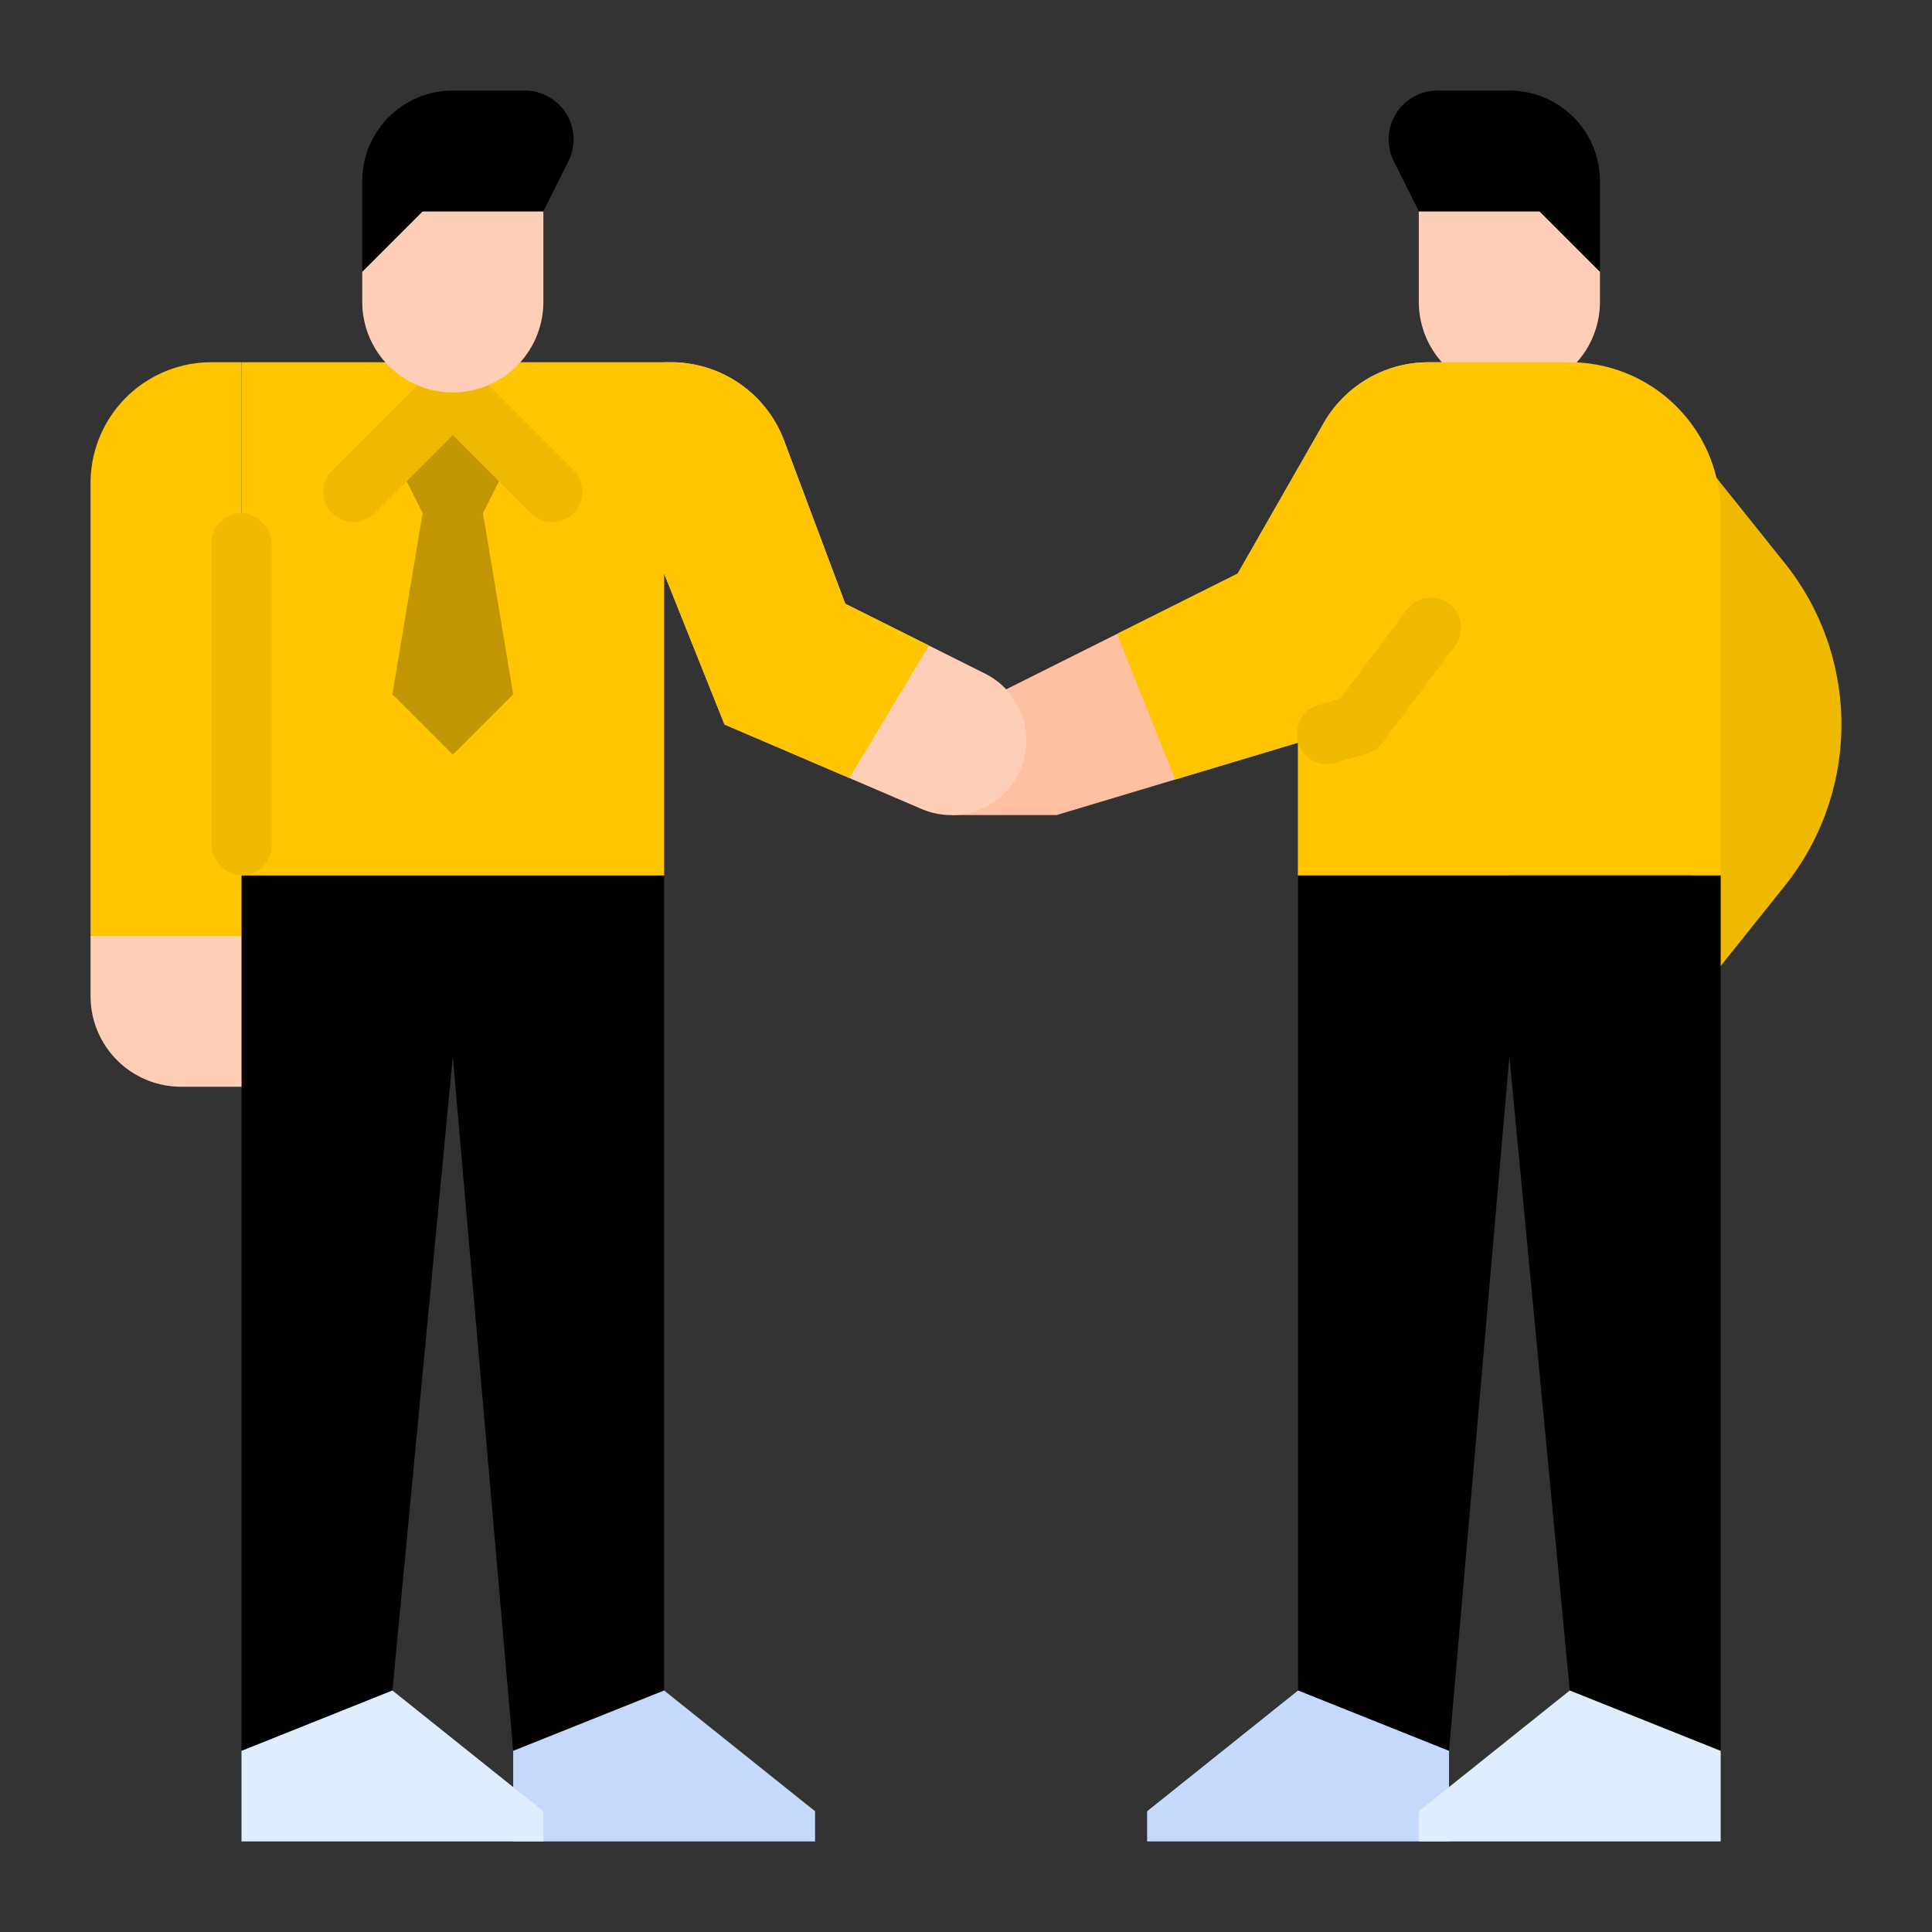<?xml version="1.0"?>
<svg xmlns="http://www.w3.org/2000/svg" xmlns:xlink="http://www.w3.org/1999/xlink" xmlns:svgjs="http://svgjs.com/svgjs" version="1.1" width="512" height="512" x="0" y="0" viewBox="0 0 512 512" style="enable-background:new 0 0 512 512" xml:space="preserve" class=""><rect x="0" y="0" width="512" height="512" fill="#333333" stroke="none"/><g><path xmlns="http://www.w3.org/2000/svg" d="m400 104a24 24 0 0 0 24-24v-8l-16-16h-32v24a24 24 0 0 0 24 24z" fill="#ffceb6" data-original="#ffceb6" style=""/><path xmlns="http://www.w3.org/2000/svg" d="m376 56-6.633-13.267a12.944 12.944 0 0 1 -1.367-5.789 12.944 12.944 0 0 1 12.944-12.944h19.056a24 24 0 0 1 24 24v24l-16-16z" fill="#000000" data-original="#c47220" style="" class=""/><path xmlns="http://www.w3.org/2000/svg" d="m448 118 25.007 31.259a68.419 68.419 0 0 1 14.993 42.741 68.419 68.419 0 0 1 -14.993 42.741l-25.007 31.259z" fill="#efb900" data-original="#f78e00" style="" class=""/><path xmlns="http://www.w3.org/2000/svg" d="m400 232h-56v-35.2l-32.57 9.77-31.43 9.43h-27.78v-32h11.78l64-32 22.79-39.88a31.987 31.987 0 0 1 27.78-16.12h21.43z" fill="#ffbfa1" data-original="#ffbfa1" style=""/><path xmlns="http://www.w3.org/2000/svg" d="m456 136v96h-112v-35.2l-32.57 9.77-15.43-38.57 32-16 22.79-39.88a31.987 31.987 0 0 1 27.78-16.12h37.43a40.002 40.002 0 0 1 40 40z" fill="#ffc500" data-original="#ffa100" style="" class=""/><path xmlns="http://www.w3.org/2000/svg" d="m136 464-16-184-16 168-40 16v-232h112v216z" fill="#000000" data-original="#718799" style="" class=""/><path xmlns="http://www.w3.org/2000/svg" d="m176 96h1.82a32.011 32.011 0 0 1 29.97 20.76l16.21 43.24 22.16 11.07 14.91 7.46a19.778 19.778 0 0 1 -8.85 37.47h-.16a19.676 19.676 0 0 1 -7.79-1.6l-19.18-8.22-33.09-14.18-16-40z" fill="#ffceb6" data-original="#ffceb6" style=""/><path xmlns="http://www.w3.org/2000/svg" d="m246.16 171.07-21.07 35.11-33.09-14.18-16-40v80h-112v-136h113.82a32.011 32.011 0 0 1 29.97 20.76l16.21 43.24z" fill="#ffc500" data-original="#ffa100" style="" class=""/><path xmlns="http://www.w3.org/2000/svg" d="m24 248v-120a32 32 0 0 1 32-32h8v152z" fill="#ffc500" data-original="#ffa100" style="" class=""/><path xmlns="http://www.w3.org/2000/svg" d="m64 248v40h-16a24 24 0 0 1 -24-24v-16z" fill="#ffceb6" data-original="#ffceb6" style=""/><path xmlns="http://www.w3.org/2000/svg" d="m136 488h80v-8l-40-32-40 16z" fill="#c5dafa" data-original="#c5dafa" style="" class=""/><path xmlns="http://www.w3.org/2000/svg" d="m64 464v24h80v-8l-40-32z" fill="#e0edff" data-original="#e0edff" style="" class=""/><path xmlns="http://www.w3.org/2000/svg" d="m344 196.8a8 8 0 0 1 5.364-9.961l5.816-1.745 17.62-23.494a8 8 0 0 1 11.2-1.6l0.0 0a8 8 0 0 1 1.6 11.2l-19.2 25.6a8.001 8.001 0 0 1 -4.102 2.863l-8.337 2.501a8 8 0 0 1 -9.961-5.364z" fill="#efb900" data-original="#f78e00" style="" class=""/><path xmlns="http://www.w3.org/2000/svg" d="m128 136 8 48-16 16-16-16 8-48z" fill="#c29603" data-original="#ef5e3b" style="" class=""/><path xmlns="http://www.w3.org/2000/svg" d="m112 136-8-16 16-16 16 16-8 16z" fill="#c29603" data-original="#e04f2b" style="" class=""/><path xmlns="http://www.w3.org/2000/svg" d="m140.686 136-20.686-20.686-20.686 20.686a8 8 0 0 1 -11.314 0 8 8 0 0 1 -0-11.314l26.343-26.343a8.001 8.001 0 0 1 11.314 0l26.343 26.343a8 8 0 0 1 -0 11.314 8 8 0 0 1 -11.314-0z" fill="#efb900" data-original="#f78e00" style="" class=""/><path xmlns="http://www.w3.org/2000/svg" d="m120 104a24 24 0 0 1 -24-24v-8l16-16h32v24a24 24 0 0 1 -24 24z" fill="#ffceb6" data-original="#ffceb6" style=""/><path xmlns="http://www.w3.org/2000/svg" d="m144 56 6.633-13.267a12.944 12.944 0 0 0 1.367-5.789 12.944 12.944 0 0 0 -12.944-12.944h-19.056a24 24 0 0 0 -24 24v24l16-16z" fill="#000000" data-original="#c47220" style="" class=""/><rect xmlns="http://www.w3.org/2000/svg" fill="#efb900" height="96" rx="8" width="16" x="56" y="136" data-original="#f78e00" style="" class=""/><path xmlns="http://www.w3.org/2000/svg" d="m384 464 16-184 16 168 40 16v-232h-112v216z" fill="#000000" data-original="#718799" style="" class=""/><path xmlns="http://www.w3.org/2000/svg" d="m384 488h-80v-8l40-32 40 16z" fill="#c5dafa" data-original="#c5dafa" style="" class=""/><path xmlns="http://www.w3.org/2000/svg" d="m456 464v24h-80v-8l40-32z" fill="#e0edff" data-original="#e0edff" style="" class=""/></g></svg>
